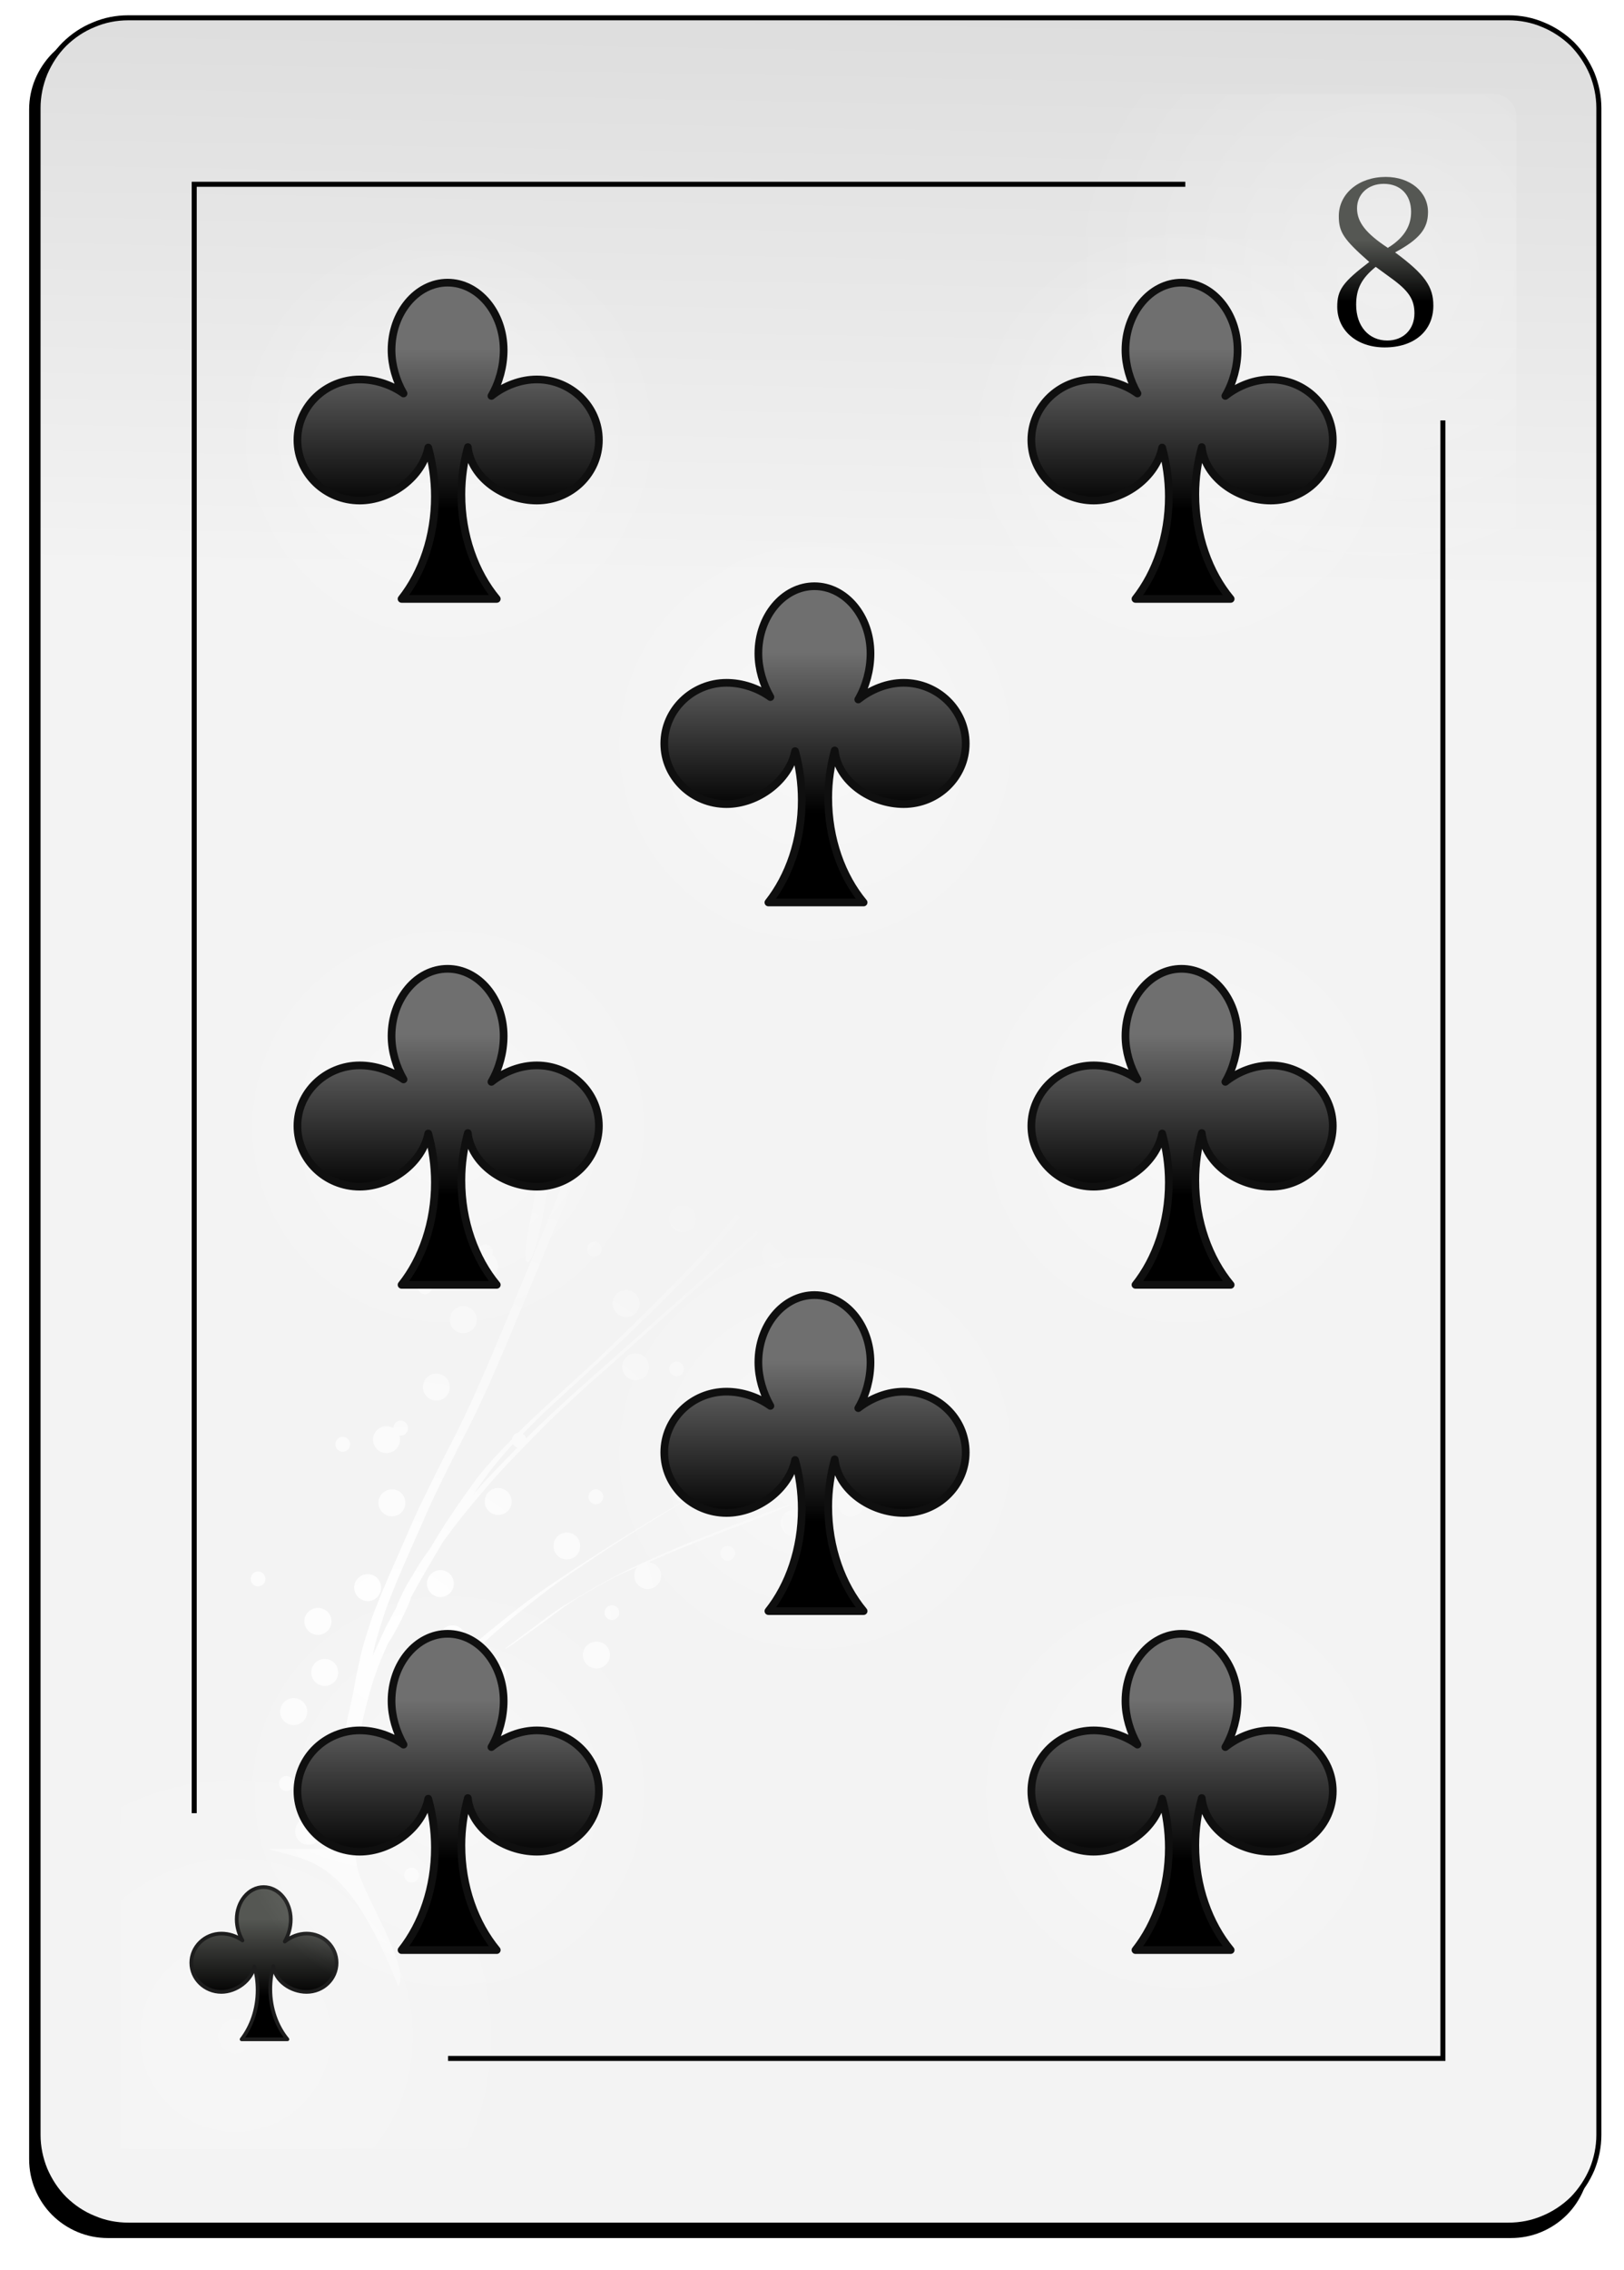 <svg xmlns="http://www.w3.org/2000/svg" viewBox="0 0 73 102" width="73" height="102">
	<defs>
		<filter x="-50%" y="-50%" width="200%" height="200%" id="flt1"> <feGaussianBlur stdDeviation="0.85" /> </filter>
		<linearGradient id="grd1" gradientUnits="userSpaceOnUse"  x1="41.281" y1="26.195" x2="43.426" y2="-90.187">
			<stop offset="0" stop-color="#f3f3f3"  />
			<stop offset="1" stop-color="#8f8f8f"  />
		</linearGradient>
		<radialGradient id="grd2" gradientUnits="userSpaceOnUse"  cx="10.579" cy="91.497" r="13.273">
			<stop offset="0" stop-color="#ffffff"  />
			<stop offset="1" stop-color="#ffffff" stop-opacity="0" />
		</radialGradient>
		<radialGradient id="grd3" gradientUnits="userSpaceOnUse"  cx="62.157" cy="12.355" r="14.287">
			<stop offset="0" stop-color="#ffffff"  />
			<stop offset="1" stop-color="#ffffff" stop-opacity="0" />
		</radialGradient>
		<linearGradient id="grd4" gradientUnits="userSpaceOnUse"  x1="-59.592" y1="89.693" x2="-59.592" y2="86.217">
			<stop offset="0" stop-color="#000000"  />
			<stop offset="1" stop-color="#555753"  />
		</linearGradient>
		<radialGradient id="grd5" gradientUnits="userSpaceOnUse"  cx="18.013" cy="73.646" r="25.374">
			<stop offset="0" stop-color="#ffffff"  />
			<stop offset="1" stop-color="#ffffff" stop-opacity="0" />
		</radialGradient>
		<radialGradient id="grd6" gradientUnits="userSpaceOnUse"  cx="36.637" cy="65.29" r="9.813">
			<stop offset="0" stop-color="#ffffff"  />
			<stop offset="1" stop-color="#ffffff" stop-opacity="0" />
		</radialGradient>
		<linearGradient id="grd7" gradientUnits="userSpaceOnUse"  x1="-111.722" y1="68.371" x2="-111.722" y2="61.154">
			<stop offset="0" stop-color="#000000"  />
			<stop offset="1" stop-color="#6f6f6f"  />
		</linearGradient>
		<radialGradient id="grd8" gradientUnits="userSpaceOnUse"  cx="53.137" cy="19.807" r="9.813">
			<stop offset="0" stop-color="#ffffff"  />
			<stop offset="1" stop-color="#ffffff" stop-opacity="0" />
		</radialGradient>
		<linearGradient id="grd9" gradientUnits="userSpaceOnUse"  x1="-95.222" y1="22.885" x2="-95.222" y2="15.668">
			<stop offset="0" stop-color="#000000"  />
			<stop offset="1" stop-color="#6f6f6f"  />
		</linearGradient>
		<radialGradient id="grd10" gradientUnits="userSpaceOnUse"  cx="20.147" cy="19.807" r="9.813">
			<stop offset="0" stop-color="#ffffff"  />
			<stop offset="1" stop-color="#ffffff" stop-opacity="0" />
		</radialGradient>
		<linearGradient id="grd11" gradientUnits="userSpaceOnUse"  x1="-128.212" y1="22.885" x2="-128.212" y2="15.668">
			<stop offset="0" stop-color="#000000"  />
			<stop offset="1" stop-color="#6f6f6f"  />
		</linearGradient>
		<radialGradient id="grd12" gradientUnits="userSpaceOnUse"  cx="20.147" cy="50.626" r="9.813">
			<stop offset="0" stop-color="#ffffff"  />
			<stop offset="1" stop-color="#ffffff" stop-opacity="0" />
		</radialGradient>
		<linearGradient id="grd13" gradientUnits="userSpaceOnUse"  x1="-128.212" y1="53.707" x2="-128.212" y2="46.49">
			<stop offset="0" stop-color="#000000"  />
			<stop offset="1" stop-color="#6f6f6f"  />
		</linearGradient>
		<radialGradient id="grd14" gradientUnits="userSpaceOnUse"  cx="20.147" cy="80.512" r="9.813">
			<stop offset="0" stop-color="#ffffff"  />
			<stop offset="1" stop-color="#ffffff" stop-opacity="0" />
		</radialGradient>
		<linearGradient id="grd15" gradientUnits="userSpaceOnUse"  x1="-128.212" y1="83.592" x2="-128.212" y2="76.375">
			<stop offset="0" stop-color="#000000"  />
			<stop offset="1" stop-color="#6f6f6f"  />
		</linearGradient>
		<radialGradient id="grd16" gradientUnits="userSpaceOnUse"  cx="53.137" cy="50.626" r="9.813">
			<stop offset="0" stop-color="#ffffff"  />
			<stop offset="1" stop-color="#ffffff" stop-opacity="0" />
		</radialGradient>
		<linearGradient id="grd17" gradientUnits="userSpaceOnUse"  x1="-95.222" y1="53.707" x2="-95.222" y2="46.49">
			<stop offset="0" stop-color="#000000"  />
			<stop offset="1" stop-color="#6f6f6f"  />
		</linearGradient>
		<radialGradient id="grd18" gradientUnits="userSpaceOnUse"  cx="53.137" cy="80.512" r="9.813">
			<stop offset="0" stop-color="#ffffff"  />
			<stop offset="1" stop-color="#ffffff" stop-opacity="0" />
		</radialGradient>
		<linearGradient id="grd19" gradientUnits="userSpaceOnUse"  x1="-95.222" y1="83.592" x2="-95.222" y2="76.375">
			<stop offset="0" stop-color="#000000"  />
			<stop offset="1" stop-color="#6f6f6f"  />
		</linearGradient>
		<linearGradient id="grd20" gradientUnits="userSpaceOnUse"  x1="-552.973" y1="13.547" x2="-552.973" y2="10.787">
			<stop offset="0" stop-color="#000000"  />
			<stop offset="1" stop-color="#555753"  />
		</linearGradient>
		<radialGradient id="grd21" gradientUnits="userSpaceOnUse"  cx="36.637" cy="33.443" r="9.813">
			<stop offset="0" stop-color="#ffffff"  />
			<stop offset="1" stop-color="#ffffff" stop-opacity="0" />
		</radialGradient>
		<linearGradient id="grd22" gradientUnits="userSpaceOnUse"  x1="-111.722" y1="36.523" x2="-111.722" y2="29.306">
			<stop offset="0" stop-color="#000000"  />
			<stop offset="1" stop-color="#6f6f6f"  />
		</linearGradient>
	</defs>
	<style>
		tspan { white-space:pre }
		.shp0 { filter: url(#flt1);fill: #000000 } 
		.shp1 { fill: url(#grd1);stroke: #000000;stroke-width: 0.226 } 
		.shp2 { opacity: 0.31;fill: url(#grd2) } 
		.shp3 { opacity: 0.318;fill: url(#grd3) } 
		.shp4 { fill: none;stroke: #000000;stroke-width: 0.226 } 
		.shp5 { fill: url(#grd4);stroke: #1d1d1d;stroke-linejoin:round;stroke-width: 0.166 } 
		.shp6 { fill: url(#grd5) } 
		.shp7 { opacity: 0.4;fill: url(#grd6) } 
		.shp8 { fill: url(#grd7);stroke: #0f0f0f;stroke-linejoin:round;stroke-width: 0.346 } 
		.shp9 { opacity: 0.4;fill: url(#grd8) } 
		.shp10 { fill: url(#grd9);stroke: #0f0f0f;stroke-linejoin:round;stroke-width: 0.346 } 
		.shp11 { opacity: 0.4;fill: url(#grd10) } 
		.shp12 { fill: url(#grd11);stroke: #0f0f0f;stroke-linejoin:round;stroke-width: 0.346 } 
		.shp13 { opacity: 0.4;fill: url(#grd12) } 
		.shp14 { fill: url(#grd13);stroke: #0f0f0f;stroke-linejoin:round;stroke-width: 0.346 } 
		.shp15 { opacity: 0.4;fill: url(#grd14) } 
		.shp16 { fill: url(#grd15);stroke: #0f0f0f;stroke-linejoin:round;stroke-width: 0.346 } 
		.shp17 { opacity: 0.4;fill: url(#grd16) } 
		.shp18 { fill: url(#grd17);stroke: #0f0f0f;stroke-linejoin:round;stroke-width: 0.346 } 
		.shp19 { opacity: 0.4;fill: url(#grd18) } 
		.shp20 { fill: url(#grd19);stroke: #0f0f0f;stroke-linejoin:round;stroke-width: 0.346 } 
		.shp21 { fill: url(#grd20) } 
		.shp22 { opacity: 0.4;fill: url(#grd21) } 
		.shp23 { fill: url(#grd22);stroke: #0f0f0f;stroke-linejoin:round;stroke-width: 0.346 } 
	</style>
	<g id="-e-Club8">
		<g id="Layer">
			<path id="Layer" fill-rule="evenodd" class="shp0" d="M4.84 1.37L67.92 1.37C68.39 1.37 68.85 1.47 69.28 1.64C69.71 1.82 70.1 2.08 70.43 2.41C70.75 2.74 71.01 3.13 71.19 3.56C71.37 3.99 71.46 4.45 71.46 4.91L71.46 97.02C71.46 97.49 71.37 97.95 71.19 98.38C71.01 98.81 70.75 99.2 70.43 99.52C70.1 99.85 69.71 100.11 69.28 100.29C68.85 100.47 68.39 100.56 67.92 100.56L4.84 100.56C4.38 100.56 3.92 100.47 3.49 100.29C3.06 100.11 2.67 99.85 2.34 99.52C2.02 99.2 1.76 98.81 1.58 98.38C1.4 97.95 1.31 97.49 1.31 97.02L1.31 4.91C1.31 4.45 1.4 3.99 1.58 3.56C1.76 3.13 2.02 2.74 2.34 2.41C2.67 2.08 3.06 1.82 3.49 1.64C3.92 1.47 4.38 1.37 4.84 1.37" />
			<path id="Layer" fill-rule="evenodd" class="shp1" d="M5.77 0.8L67.81 0.8C68.34 0.8 68.87 0.9 69.36 1.11C69.85 1.31 70.3 1.61 70.68 1.98C71.05 2.36 71.35 2.81 71.56 3.3C71.76 3.79 71.87 4.32 71.87 4.85L71.87 95.93C71.87 96.46 71.76 96.99 71.56 97.48C71.35 97.97 71.05 98.42 70.68 98.8C70.3 99.17 69.85 99.47 69.36 99.67C68.87 99.88 68.34 99.98 67.81 99.98L5.77 99.98C5.23 99.98 4.71 99.88 4.22 99.67C3.72 99.47 3.28 99.17 2.9 98.8C2.52 98.42 2.23 97.97 2.02 97.48C1.82 96.99 1.71 96.46 1.71 95.93L1.71 4.85C1.71 4.32 1.82 3.79 2.02 3.3C2.23 2.81 2.52 2.36 2.9 1.98C3.28 1.61 3.72 1.31 4.22 1.11C4.71 0.9 5.23 0.8 5.77 0.8" />
			<path id="Layer" class="shp2" d="M31.96 96.56L5.41 96.56L5.41 72.28L31.96 72.28L31.96 96.56Z" />
			<path id="Layer" class="shp3" d="M40.63 4.22L67.13 4.22C67.27 4.22 67.4 4.24 67.53 4.3C67.65 4.35 67.77 4.42 67.86 4.52C67.96 4.62 68.03 4.73 68.09 4.86C68.14 4.98 68.16 5.12 68.16 5.25L68.16 48.46C68.16 48.59 68.14 48.73 68.09 48.85C68.03 48.98 67.96 49.09 67.86 49.19C67.77 49.28 67.65 49.36 67.53 49.41C67.4 49.46 67.27 49.49 67.13 49.49L40.63 49.49C40.49 49.49 40.35 49.46 40.23 49.41C40.1 49.36 39.99 49.28 39.89 49.19C39.8 49.09 39.72 48.98 39.67 48.85C39.62 48.73 39.59 48.59 39.59 48.46L39.59 5.25C39.59 5.12 39.62 4.98 39.67 4.86C39.72 4.73 39.8 4.62 39.89 4.52C39.99 4.42 40.1 4.35 40.23 4.3C40.35 4.24 40.49 4.22 40.63 4.22" />
			<path id="Layer" class="shp4" d="M20.14 92.49L64.86 92.49L64.86 18.89" />
			<path id="Layer" class="shp4" d="M53.28 8.28L8.73 8.28L8.73 81.47" />
		</g>
		<g id="Layer">
			<path id="Layer" class="shp5" d="M11.85 84.79C11.18 84.79 10.64 85.44 10.64 86.24C10.64 86.58 10.74 86.91 10.9 87.19C10.63 86.99 10.29 86.88 9.95 86.88C9.21 86.88 8.6 87.47 8.6 88.19C8.6 88.92 9.21 89.5 9.95 89.5C10.62 89.5 11.31 88.99 11.43 88.36C11.53 88.69 11.58 89.04 11.58 89.42C11.58 90.28 11.3 91.06 10.86 91.63L12.92 91.63C12.45 91.06 12.15 90.26 12.15 89.37C12.15 89.01 12.2 88.66 12.29 88.34C12.36 89.01 13.08 89.5 13.78 89.5C14.53 89.5 15.13 88.92 15.13 88.19C15.13 87.47 14.53 86.88 13.78 86.88C13.43 86.88 13.08 87.02 12.8 87.24C12.97 86.95 13.07 86.6 13.07 86.24C13.07 85.44 12.52 84.79 11.85 84.79L11.85 84.79Z" />
		</g>
		<path id="Layer" fill-rule="evenodd" class="shp6" d="M17.91 89.26C17.91 89.26 17.91 89.26 17.91 89.26C17.91 89.26 17.91 89.26 17.91 89.26L17.91 89.26ZM17.91 89.26C15.61 83.49 14.04 83.65 12.05 83.08L15.02 83.08C15.04 82.98 15.06 82.88 15.08 82.78C15.13 82.53 15.21 82.28 15.28 82.04C15.28 81.71 15.28 81.38 15.28 81.05C15.29 80.33 15.39 79.62 15.49 78.91C15.51 78.73 15.53 78.55 15.56 78.37C15.46 78.29 15.48 77.75 15.74 76.69C15.79 76.47 15.83 76.25 15.88 76.04C15.96 75.54 16.07 75.04 16.18 74.54C16.3 73.95 16.5 73.38 16.68 72.81C16.92 72.12 17.21 71.46 17.49 70.79C17.85 69.98 18.21 69.16 18.56 68.35C19.05 67.26 19.6 66.19 20.14 65.12C20.83 63.81 21.44 62.46 22.02 61.1C22.72 59.45 23.4 57.79 24.09 56.13C24.84 54.37 25.55 52.58 26.23 50.78C26.27 50.67 26.31 50.55 26.35 50.44C26.34 50.4 26.33 50.36 26.33 50.32C26.33 50.19 26.39 50.08 26.49 50.03C27.09 48.35 27.64 46.65 28.16 44.95C28.81 42.8 29.37 40.62 29.8 38.42C30.25 35.87 30.36 33.27 30.33 30.68C30.27 28.57 30.05 26.47 29.8 24.37C29.7 24.46 29.57 24.52 29.41 24.52C29.08 24.52 28.81 24.25 28.81 23.92C28.81 23.58 29.08 23.31 29.41 23.31C29.51 23.31 29.61 23.34 29.69 23.38L29.62 22.81C29.53 22.07 29.42 21.33 29.32 20.59C29.26 20.7 29.15 20.77 29.02 20.77C28.84 20.77 28.69 20.62 28.69 20.44C28.69 20.25 28.84 20.1 29.02 20.1C29.11 20.1 29.19 20.13 29.25 20.19C29.15 19.5 29.04 18.8 28.93 18.1C28.77 17.03 28.79 16.39 28.91 16.22C28.81 16.11 28.75 15.97 28.75 15.81C28.75 15.47 29.02 15.21 29.35 15.21C29.69 15.21 29.96 15.47 29.96 15.81C29.96 16.14 29.69 16.41 29.35 16.41C29.28 16.41 29.22 16.4 29.16 16.38C29.28 16.62 29.4 17.07 29.51 17.77C29.76 19.34 29.99 20.91 30.19 22.48C30.51 25.09 30.82 27.71 30.9 30.35C30.93 32.94 30.83 35.54 30.38 38.09C29.95 40.29 29.39 42.46 28.74 44.61C28.17 46.46 27.59 48.3 26.93 50.12C26.97 50.17 27 50.24 27 50.32C27 50.47 26.89 50.6 26.74 50.64C26.09 52.37 25.4 54.09 24.68 55.79C23.99 57.45 23.31 59.11 22.61 60.76C22.03 62.12 21.43 63.47 20.74 64.77C20.2 65.84 19.66 66.91 19.17 68C18.82 68.82 18.45 69.62 18.1 70.44C17.82 71.1 17.53 71.77 17.3 72.45C17.11 73.03 16.92 73.6 16.79 74.19C16.78 74.26 16.77 74.33 16.75 74.4C16.94 73.98 17.13 73.56 17.33 73.14C17.49 72.83 17.65 72.52 17.82 72.22C17.82 72.21 17.82 72.2 17.83 72.2C17.9 71.95 18.04 71.72 18.14 71.49C18.31 71.14 18.53 70.82 18.72 70.49C18.91 70.17 19.12 69.87 19.34 69.57C19.92 68.57 20.57 67.62 21.25 66.68C21.77 65.96 22.38 65.31 23.01 64.67C23.03 64.52 23.14 64.41 23.28 64.38L23.8 63.87C24.81 62.92 25.84 62.01 26.85 61.07C28.03 59.96 29.18 58.81 30.33 57.65C31.64 56.34 32.83 54.94 33.95 53.46C35.19 51.75 36.24 49.91 37.24 48.05C37.58 47.45 37.89 46.84 38.18 46.22L38.06 46.24C37.73 46.24 37.46 45.96 37.46 45.63C37.46 45.29 37.73 45.03 38.06 45.03C38.29 45.03 38.48 45.15 38.58 45.33C39.07 44.22 39.51 43.09 39.89 41.94L39.96 41.7C39.92 41.43 39.9 41.04 39.92 40.49C39.95 39.55 39.97 38.61 39.94 37.67C39.89 35.99 39.78 34.3 39.55 32.63C39.37 31.49 39.19 30.35 38.86 29.24C38.69 28.68 38.54 28.11 38.29 27.58C38.2 27.43 38.15 27.26 38.02 27.15C36.1 25.46 36.74 25.07 38.64 26.78C38.77 26.9 38.82 27.08 38.91 27.22C39.16 27.76 39.31 28.32 39.48 28.89C39.8 30 39.97 31.14 40.15 32.29C40.37 33.96 40.48 35.64 40.53 37.33C40.55 38.04 40.54 38.75 40.52 39.46C40.84 37.97 41.08 36.46 41.26 34.95C41.32 34.28 41.35 33.61 41.36 32.94C41.3 32.97 41.23 32.99 41.15 32.99C40.82 32.99 40.54 32.71 40.54 32.38C40.54 32.04 40.82 31.78 41.15 31.78C41.23 31.78 41.31 31.8 41.38 31.83C41.39 30.79 41.37 29.75 41.33 28.72C41.09 28.64 40.91 28.42 40.91 28.15C40.91 27.89 41.07 27.67 41.3 27.58C41.3 27.48 41.29 27.37 41.29 27.26C41.27 26.84 41.26 26.43 41.24 26.01C41.16 23.67 41.73 23.33 41.82 25.68C41.83 26.09 41.84 26.51 41.86 26.93C41.87 27.17 41.87 27.42 41.88 27.67C42.02 27.78 42.12 27.95 42.12 28.15C42.12 28.33 42.04 28.49 41.91 28.6C41.97 30.61 41.99 32.62 41.84 34.62C41.55 36.97 41.16 39.33 40.47 41.6C39.77 43.72 38.91 45.77 37.82 47.72C36.82 49.57 35.78 51.42 34.53 53.12C33.42 54.6 32.23 56.01 30.92 57.31C29.78 58.47 28.63 59.61 27.44 60.72C26.44 61.66 25.41 62.58 24.4 63.52C24.1 63.82 23.79 64.12 23.5 64.43C23.57 64.47 23.63 64.54 23.65 64.63C24.41 63.86 25.22 63.13 26.02 62.4L28.83 59.91C29.81 59.02 30.82 58.15 31.81 57.27C32.94 56.3 34.03 55.29 35.11 54.26C36.32 53.1 37.51 51.92 38.69 50.72C39.94 49.46 41.12 48.14 42.27 46.79C43.14 45.74 43.98 44.66 44.79 43.57C44.78 43.53 44.78 43.49 44.78 43.45C44.78 43.14 45.02 42.89 45.32 42.86L45.93 42.02C47.01 40.53 47.99 38.97 48.91 37.38C48.88 37.4 48.84 37.41 48.8 37.41C48.62 37.41 48.47 37.26 48.47 37.07C48.47 36.89 48.62 36.73 48.8 36.73C48.96 36.73 49.09 36.85 49.13 37C49.21 36.85 49.3 36.71 49.39 36.56C50.47 34.55 51.5 32.5 52.18 30.32C52.7 28.42 53 26.47 53.3 24.53C53.67 22.2 54.26 21.86 53.88 24.19C53.57 26.13 53.28 28.09 52.76 29.99C52.08 32.17 51.05 34.22 49.97 36.22C48.92 38.1 47.79 39.93 46.52 41.68C46.22 42.09 45.93 42.49 45.63 42.9C45.84 42.99 45.99 43.2 45.99 43.45C45.99 43.78 45.72 44.06 45.39 44.06C45.2 44.06 45.03 43.97 44.92 43.84C44.25 44.72 43.57 45.6 42.85 46.45C41.71 47.8 40.53 49.12 39.28 50.38C38.71 50.96 38.14 51.53 37.56 52.1C37.73 51.94 38.04 51.67 38.49 51.28C39.6 50.34 40.71 49.41 41.86 48.53C42.95 47.72 44.05 46.93 45.27 46.33C45.37 46.13 45.57 46 45.81 46C45.86 46 45.92 46 45.97 46.01C46.15 45.94 46.34 45.89 46.54 45.88C48.96 45.72 48.5 46.04 46.26 46.21C46.35 46.31 46.41 46.45 46.41 46.6C46.41 46.93 46.14 47.2 45.81 47.2C45.48 47.2 45.2 46.93 45.2 46.6C45.2 46.53 45.22 46.48 45.24 46.42L44.74 46.64C44.33 46.8 43.29 47.57 42.47 48.19C41.31 49.07 40.19 50 39.08 50.94C37.94 51.91 37.28 52.41 37.4 52.27C36.84 52.82 36.27 53.37 35.7 53.91C34.62 54.94 33.54 55.95 32.41 56.93C31.42 57.8 30.41 58.67 29.43 59.56C28.5 60.4 27.57 61.23 26.63 62.05C25.77 62.83 24.9 63.62 24.09 64.46C23.37 65.19 22.64 65.93 21.97 66.71C21.45 67.32 20.92 67.94 20.43 68.58L19.91 69.28C19.88 69.33 19.85 69.37 19.83 69.42C19.37 70.19 18.92 70.96 18.49 71.74L18.46 71.84C18.41 71.96 18.37 72.09 18.31 72.21C17.96 72.98 17.66 73.52 17.44 73.84C17.12 74.55 16.83 75.28 16.62 76.04C16.39 76.87 16.18 77.7 16.09 78.56C16.02 79.17 15.94 79.77 15.91 80.38L16.05 80.08C16.37 79.47 16.76 78.89 17.14 78.32C17.45 77.84 17.8 77.4 18.16 76.96C18.08 76.86 18.04 76.74 18.04 76.6C18.04 76.27 18.31 75.99 18.65 75.99C18.76 75.99 18.86 76.03 18.95 76.08C19.53 75.48 20.15 74.92 20.77 74.36C21.58 73.62 22.44 72.93 23.31 72.25C24.34 71.45 25.44 70.74 26.53 70.03C27.78 69.21 29.06 68.44 30.34 67.67L30.64 67.5C30.38 67.43 30.2 67.2 30.2 66.92C30.2 66.59 30.47 66.31 30.81 66.31C31.14 66.31 31.41 66.59 31.41 66.92C31.41 67.26 31.14 67.52 30.81 67.52C30.76 67.52 30.7 67.52 30.66 67.51C29.61 68.14 28.56 68.79 27.53 69.45C26.44 70.17 25.35 70.87 24.32 71.67C23.45 72.35 22.59 73.03 21.79 73.77C21.05 74.43 20.31 75.09 19.65 75.82L19.2 76.35C19.23 76.43 19.25 76.51 19.25 76.6C19.25 76.94 18.98 77.2 18.65 77.2C18.61 77.2 18.58 77.2 18.54 77.2C18.41 77.37 18.29 77.55 18.17 77.73C17.78 78.31 17.4 78.88 17.08 79.49C16.85 79.96 16.62 80.42 16.48 80.93C16.41 81.16 16.33 81.39 16.26 81.61C16.35 81.67 16.41 81.78 16.41 81.89C16.41 82.06 16.27 82.21 16.1 82.22C16.05 82.52 15.97 82.82 15.97 83.13C15.99 83.3 15.98 83.48 16.02 83.65C16.04 83.75 16.04 83.86 16.07 83.95C16.34 85.16 18.44 88.35 17.91 89.26ZM18.17 84.25C18.17 84.07 18.31 83.92 18.5 83.92C18.68 83.92 18.83 84.07 18.83 84.25C18.83 84.44 18.68 84.58 18.5 84.58C18.31 84.58 18.17 84.44 18.17 84.25ZM13.27 82.29C13.27 81.95 13.53 81.68 13.87 81.68C14.2 81.68 14.48 81.95 14.48 82.29C14.48 82.62 14.2 82.89 13.87 82.89C13.53 82.89 13.27 82.62 13.27 82.29ZM16.53 81.56C16.53 81.22 16.8 80.96 17.13 80.96C17.47 80.96 17.74 81.22 17.74 81.56C17.74 81.89 17.47 82.17 17.13 82.17C16.8 82.17 16.53 81.89 16.53 81.56ZM12.54 80.14C12.54 79.95 12.69 79.8 12.87 79.8C13.05 79.8 13.2 79.95 13.2 80.14C13.2 80.32 13.05 80.47 12.87 80.47C12.69 80.47 12.54 80.32 12.54 80.14ZM14.05 79.59C14.05 79.41 14.2 79.26 14.38 79.26C14.57 79.26 14.72 79.41 14.72 79.59C14.72 79.78 14.57 79.92 14.38 79.92C14.2 79.92 14.05 79.78 14.05 79.59ZM19.49 78.6C19.49 78.26 19.76 77.99 20.1 77.99C20.43 77.99 20.7 78.26 20.7 78.6C20.7 78.93 20.43 79.2 20.1 79.2C19.76 79.2 19.49 78.93 19.49 78.6ZM21.18 77.84C21.18 77.66 21.33 77.51 21.52 77.51C21.7 77.51 21.85 77.66 21.85 77.84C21.85 78.02 21.7 78.17 21.52 78.17C21.33 78.17 21.18 78.02 21.18 77.84ZM12.59 76.91C12.59 76.57 12.87 76.3 13.2 76.3C13.54 76.3 13.81 76.57 13.81 76.91C13.81 77.24 13.54 77.51 13.2 77.51C12.87 77.51 12.59 77.24 12.59 76.91ZM13.99 75.15C13.99 74.81 14.26 74.54 14.6 74.54C14.93 74.54 15.2 74.81 15.2 75.15C15.2 75.48 14.93 75.75 14.6 75.75C14.26 75.75 13.99 75.48 13.99 75.15ZM22.1 75.18C22.1 75 22.25 74.85 22.43 74.85C22.61 74.85 22.76 75 22.76 75.18C22.76 75.36 22.61 75.51 22.43 75.51C22.25 75.51 22.1 75.36 22.1 75.18ZM26.2 74.36C26.2 74.03 26.48 73.76 26.81 73.76C27.15 73.76 27.42 74.03 27.42 74.36C27.42 74.69 27.15 74.97 26.81 74.97C26.48 74.97 26.2 74.69 26.2 74.36ZM19.74 73.64C19.74 73.31 20.01 73.03 20.34 73.03C20.68 73.03 20.94 73.31 20.94 73.64C20.94 73.97 20.68 74.24 20.34 74.24C20.01 74.24 19.74 73.97 19.74 73.64ZM22.71 74.09C22.69 74.09 23.06 73.8 23.93 73.16C24.4 72.81 24.87 72.44 25.37 72.13C26.49 71.47 27.6 70.8 28.79 70.27C29.64 69.89 30.49 69.5 31.36 69.17C31.97 68.93 32.56 68.68 33.18 68.45L33.96 68.15C36.35 67.24 35.73 67.6 33.34 68.51L32.56 68.8C31.95 69.04 31.35 69.28 30.74 69.52C30.2 69.73 29.67 69.96 29.15 70.2C29.46 70.22 29.72 70.47 29.72 70.79C29.72 71.12 29.44 71.4 29.11 71.4C28.78 71.4 28.51 71.12 28.51 70.79C28.51 70.64 28.56 70.51 28.65 70.41L28.18 70.61C27.51 70.88 26.19 71.67 25.98 71.79C25.47 72.1 25.01 72.46 24.54 72.81C23.42 73.63 22.74 74.1 22.71 74.09L22.71 74.09ZM13.68 72.85C13.68 72.51 13.96 72.25 14.29 72.25C14.63 72.25 14.9 72.51 14.9 72.85C14.9 73.18 14.63 73.46 14.29 73.46C13.96 73.46 13.68 73.18 13.68 72.85ZM27.17 72.46C27.17 72.28 27.32 72.13 27.51 72.13C27.69 72.13 27.84 72.28 27.84 72.46C27.84 72.64 27.69 72.79 27.51 72.79C27.32 72.79 27.17 72.64 27.17 72.46ZM15.92 71.33C15.92 71 16.2 70.73 16.53 70.73C16.87 70.73 17.13 71 17.13 71.33C17.13 71.67 16.87 71.94 16.53 71.94C16.2 71.94 15.92 71.67 15.92 71.33ZM19.19 71.16C19.19 70.82 19.47 70.55 19.8 70.55C20.13 70.55 20.4 70.82 20.4 71.16C20.4 71.49 20.13 71.76 19.8 71.76C19.47 71.76 19.19 71.49 19.19 71.16ZM11.27 70.95C11.27 70.76 11.41 70.61 11.6 70.61C11.78 70.61 11.93 70.76 11.93 70.95C11.93 71.13 11.78 71.28 11.6 71.28C11.41 71.28 11.27 71.13 11.27 70.95ZM32.38 69.79C32.38 69.61 32.53 69.46 32.71 69.46C32.89 69.46 33.04 69.61 33.04 69.79C33.04 69.98 32.89 70.13 32.71 70.13C32.53 70.13 32.38 69.98 32.38 69.79ZM24.88 69.46C24.88 69.13 25.15 68.86 25.48 68.86C25.82 68.86 26.08 69.13 26.08 69.46C26.08 69.8 25.82 70.07 25.48 70.07C25.15 70.07 24.88 69.8 24.88 69.46ZM36.16 69.52C35.98 69.52 35.83 69.38 35.83 69.19C35.83 69.13 35.85 69.07 35.88 69.02C35.82 69.03 35.77 69.04 35.71 69.04C35.37 69.04 35.1 68.77 35.1 68.44C35.1 68.1 35.37 67.83 35.71 67.83C36.04 67.83 36.31 68.1 36.31 68.44C36.31 68.6 36.24 68.75 36.13 68.86L36.16 68.86C36.34 68.86 36.49 69.01 36.49 69.19C36.49 69.38 36.34 69.52 36.16 69.52L36.16 69.52ZM37.64 67.52C37.64 67.19 37.91 66.92 38.24 66.92C38.58 66.92 38.85 67.19 38.85 67.52C38.85 67.86 38.58 68.13 38.24 68.13C37.91 68.13 37.64 67.86 37.64 67.52ZM17.01 67.52C17.01 67.19 17.29 66.92 17.62 66.92C17.96 66.92 18.22 67.19 18.22 67.52C18.22 67.86 17.96 68.13 17.62 68.13C17.29 68.13 17.01 67.86 17.01 67.52ZM21.79 67.47C21.79 67.13 22.06 66.86 22.39 66.86C22.73 66.86 23 67.13 23 67.47C23 67.8 22.73 68.07 22.39 68.07C22.06 68.07 21.79 67.8 21.79 67.47ZM39.45 67.68C39.45 67.5 39.6 67.35 39.79 67.35C39.97 67.35 40.12 67.5 40.12 67.68C40.12 67.86 39.97 68.01 39.79 68.01C39.6 68.01 39.45 67.86 39.45 67.68ZM26.45 67.26C26.45 67.07 26.6 66.92 26.78 66.92C26.97 66.92 27.12 67.07 27.12 67.26C27.12 67.44 26.97 67.59 26.78 67.59C26.6 67.59 26.45 67.44 26.45 67.26ZM21.25 67.19C21.25 67.19 21.25 67.19 21.25 67.19C21.25 67.19 21.25 67.19 21.25 67.19L21.25 67.19ZM21.25 67.19C21.28 67.15 21.32 67.11 21.35 67.06C21.96 66.36 22.61 65.7 23.26 65.04C23.17 65.01 23.1 64.96 23.05 64.89C22.63 65.35 22.22 65.83 21.85 66.34C21.64 66.62 21.45 66.9 21.25 67.19ZM32.75 66.28C32.76 66.28 32.77 66.27 32.78 66.27C32.77 66.27 32.76 66.28 32.75 66.28L32.75 66.28ZM32.78 66.27C33.75 65.71 34.72 65.16 35.7 64.61C35.82 64.55 36.01 64.44 36.17 64.35C35.94 64.27 35.76 64.04 35.76 63.78C35.76 63.44 36.04 63.17 36.37 63.17C36.71 63.17 36.97 63.44 36.97 63.78C36.97 63.82 36.97 63.87 36.96 63.91L39.03 62.74C38.34 63.14 37.65 63.54 36.95 63.93C36.88 64.19 36.65 64.38 36.37 64.38C36.31 64.38 36.26 64.37 36.2 64.36C35.71 64.63 35.21 64.91 34.71 65.18C34.01 65.57 33.35 65.94 32.78 66.27ZM40.18 65.86C40.18 65.68 40.33 65.53 40.51 65.53C40.7 65.53 40.85 65.68 40.85 65.86C40.85 66.05 40.7 66.19 40.51 66.19C40.33 66.19 40.18 66.05 40.18 65.86ZM17.37 65.29C17.04 65.29 16.77 65.02 16.77 64.68C16.77 64.35 17.04 64.08 17.37 64.08C17.48 64.08 17.59 64.11 17.68 64.16C17.69 63.98 17.83 63.83 18.01 63.83C18.19 63.83 18.34 63.99 18.34 64.17C18.34 64.36 18.19 64.51 18.01 64.51C17.99 64.51 17.97 64.5 17.95 64.5C17.97 64.56 17.98 64.62 17.98 64.68C17.98 65.02 17.71 65.29 17.37 65.29ZM15.08 64.89C15.08 64.71 15.22 64.56 15.41 64.56C15.59 64.56 15.74 64.71 15.74 64.89C15.74 65.08 15.59 65.23 15.41 65.23C15.22 65.23 15.08 65.08 15.08 64.89ZM19.01 62.33C19.01 61.99 19.28 61.72 19.62 61.72C19.95 61.72 20.22 61.99 20.22 62.33C20.22 62.66 19.95 62.93 19.62 62.93C19.28 62.93 19.01 62.66 19.01 62.33ZM44.84 62.48C44.84 62.29 44.99 62.14 45.17 62.14C45.36 62.14 45.51 62.29 45.51 62.48C45.51 62.66 45.36 62.81 45.17 62.81C44.99 62.81 44.84 62.66 44.84 62.48ZM39.27 62.6L39.29 62.59C39.28 62.6 39.28 62.6 39.27 62.6L39.27 62.6ZM39.29 62.59C40.77 61.73 42.18 60.75 43.54 59.72C44.59 58.91 45.59 58.04 46.55 57.14C46.55 57.13 46.55 57.11 46.55 57.1C46.07 57.52 45.57 57.9 45.07 58.3C43.17 59.82 42.57 60.17 44.47 58.64C45.02 58.21 45.58 57.78 46.1 57.32C46.82 56.7 47.55 56.06 48.26 55.43C49.53 54.07 50.64 52.58 51.69 51.05C52.94 49.28 53.86 47.32 54.61 45.29C55.4 43.08 55.72 40.76 55.89 38.44C56.1 36.36 55.92 34.29 55.66 32.22C55.17 28.37 56.12 27.82 56.61 31.68C56.88 33.74 57.06 35.81 56.85 37.89C56.7 39.91 56.45 41.91 55.86 43.85C55.97 43.75 56.12 43.69 56.27 43.69C56.61 43.69 56.87 43.96 56.87 44.3C56.87 44.63 56.61 44.91 56.27 44.91C55.98 44.91 55.74 44.69 55.68 44.42C55.65 44.52 55.62 44.63 55.58 44.73C54.83 46.76 53.91 48.71 52.66 50.49C51.97 51.5 51.25 52.5 50.47 53.45C51.03 52.94 51.58 52.44 52.12 51.92L52.8 51.23C52.86 51.08 52.96 50.97 53.1 50.9C53.55 50.41 53.97 49.9 54.34 49.34C54.91 48.5 55.47 47.66 56.02 46.8C56.56 45.95 57.1 45.09 57.62 44.23C58.07 43.48 58.53 42.73 58.93 41.96C59.14 41.49 59.38 41.03 59.54 40.53C59.61 40.34 59.66 40.15 59.75 39.97C59.98 39.51 60.18 39.15 60.36 38.85C60.16 38.76 60.02 38.55 60.02 38.31C60.02 37.99 60.28 37.73 60.59 37.71C60.51 37.65 60.45 37.55 60.45 37.43C60.45 37.25 60.59 37.1 60.78 37.1C60.96 37.1 61.11 37.25 61.11 37.43C61.11 37.59 61.01 37.71 60.86 37.75C61.08 37.84 61.23 38.06 61.23 38.31C61.23 38.61 61.01 38.86 60.72 38.9C60.63 39.1 60.51 39.34 60.37 39.61C60.28 39.79 60.23 39.98 60.16 40.17C60 40.67 59.76 41.13 59.54 41.6L59.3 42.05C59.41 41.94 59.55 41.88 59.72 41.88C60.05 41.88 60.32 42.15 60.32 42.48C60.32 42.82 60.05 43.09 59.72 43.09C59.38 43.09 59.12 42.82 59.12 42.48C59.12 42.44 59.12 42.4 59.13 42.36C58.84 42.87 58.53 43.37 58.23 43.87C57.71 44.74 57.17 45.59 56.63 46.45C56.08 47.3 55.52 48.15 54.94 48.99C54.51 49.66 53.99 50.26 53.44 50.84C53.74 50.87 53.98 51.13 53.98 51.44C53.98 51.77 53.7 52.04 53.37 52.04C53.06 52.04 52.81 51.82 52.77 51.52L52.72 51.57C51.77 52.48 50.8 53.35 49.83 54.23L49.78 54.27C49.46 54.63 49.14 54.98 48.8 55.32C48.34 55.79 47.87 56.24 47.39 56.69C47.6 56.79 47.74 57 47.74 57.24C47.74 57.58 47.47 57.85 47.14 57.85C46.88 57.85 46.66 57.68 46.57 57.45C45.91 58.04 45.23 58.6 44.52 59.15C43.13 60.2 41.69 61.2 40.18 62.08L39.29 62.59ZM35.59 62.12C35.59 61.93 35.74 61.78 35.92 61.78C36.1 61.78 36.25 61.93 36.25 62.12C36.25 62.3 36.1 62.45 35.92 62.45C35.74 62.45 35.59 62.3 35.59 62.12ZM41.97 62.2L41.91 62.2C41.72 62.2 41.58 62.05 41.58 61.87C41.58 61.68 41.72 61.54 41.91 61.54C42.09 61.54 42.24 61.68 42.24 61.87C42.24 62.03 42.12 62.17 41.97 62.2ZM27.97 61.42C27.97 61.08 28.23 60.81 28.57 60.81C28.9 60.81 29.17 61.08 29.17 61.42C29.17 61.75 28.9 62.02 28.57 62.02C28.23 62.02 27.97 61.75 27.97 61.42ZM30.08 61.51C30.08 61.32 30.23 61.18 30.41 61.18C30.6 61.18 30.74 61.32 30.74 61.51C30.74 61.69 30.6 61.84 30.41 61.84C30.23 61.84 30.08 61.69 30.08 61.51ZM38.85 59.99C38.85 59.81 39 59.66 39.19 59.66C39.37 59.66 39.52 59.81 39.52 59.99C39.52 60.18 39.37 60.33 39.19 60.33C39 60.33 38.85 60.18 38.85 59.99ZM41.58 59.54C41.58 59.21 41.84 58.93 42.18 58.93C42.51 58.93 42.78 59.21 42.78 59.54C42.78 59.88 42.51 60.15 42.18 60.15C41.84 60.15 41.58 59.88 41.58 59.54ZM20.22 59.3C20.22 58.97 20.49 58.69 20.82 58.69C21.16 58.69 21.43 58.97 21.43 59.3C21.43 59.64 21.16 59.9 20.82 59.9C20.49 59.9 20.22 59.64 20.22 59.3ZM49.13 58.97C49.13 58.79 49.28 58.64 49.47 58.64C49.65 58.64 49.8 58.79 49.8 58.97C49.8 59.15 49.65 59.3 49.47 59.3C49.28 59.3 49.13 59.15 49.13 58.97ZM27.54 58.57C27.54 58.24 27.81 57.97 28.14 57.97C28.48 57.97 28.75 58.24 28.75 58.57C28.75 58.91 28.48 59.18 28.14 59.18C27.81 59.18 27.54 58.91 27.54 58.57ZM18.77 57.82C18.77 57.63 18.92 57.48 19.1 57.48C19.28 57.48 19.43 57.63 19.43 57.82C19.43 58 19.28 58.15 19.1 58.15C18.92 58.15 18.77 58 18.77 57.82ZM42.9 57.48C42.9 57.15 43.17 56.88 43.51 56.88C43.84 56.88 44.11 57.15 44.11 57.48C44.11 57.82 43.84 58.09 43.51 58.09C43.17 58.09 42.9 57.82 42.9 57.48ZM21.79 57.48C21.46 57.48 21.18 57.22 21.18 56.88C21.18 56.65 21.32 56.46 21.51 56.35C21.5 56.32 21.49 56.29 21.49 56.25C21.49 56.06 21.64 55.91 21.82 55.91C22 55.91 22.15 56.06 22.15 56.25C22.15 56.3 22.15 56.34 22.13 56.38C22.29 56.49 22.39 56.67 22.39 56.88C22.39 57.22 22.13 57.48 21.79 57.48L21.79 57.48ZM34.25 56.34C34.25 56.01 34.52 55.73 34.86 55.73C35.19 55.73 35.46 56.01 35.46 56.34C35.46 56.67 35.19 56.94 34.86 56.94C34.52 56.94 34.25 56.67 34.25 56.34ZM23.72 56.72C23.59 56.73 23.57 56.22 23.78 55.12C24.02 53.85 24.25 52.58 24.39 51.3C24.55 49.72 24.64 48.13 24.59 46.55C24.52 45.36 24.44 44.18 24.24 43C24.11 42.21 23.99 41.42 23.78 40.64C23.69 40.34 23.63 40.04 23.5 39.75C22.41 37.44 23.07 37.06 24.12 39.39C24.25 39.68 24.31 39.99 24.4 40.29C24.6 41.07 24.72 41.86 24.85 42.65C25.05 43.83 25.12 45.01 25.19 46.2C25.24 47.79 25.14 49.38 24.97 50.96C24.83 52.24 24.6 53.51 24.37 54.78C24.13 56.03 23.86 56.71 23.72 56.72L23.72 56.72ZM36.31 56.37C36.31 56.18 36.46 56.04 36.64 56.04C36.82 56.04 36.97 56.18 36.97 56.37C36.97 56.55 36.82 56.7 36.64 56.7C36.46 56.7 36.31 56.55 36.31 56.37ZM26.39 56.13C26.39 55.94 26.54 55.79 26.72 55.79C26.9 55.79 27.05 55.94 27.05 56.13C27.05 56.31 26.9 56.46 26.72 56.46C26.54 56.46 26.39 56.31 26.39 56.13ZM30.08 54.76C30.08 54.43 30.35 54.16 30.69 54.16C31.02 54.16 31.29 54.43 31.29 54.76C31.29 55.1 31.02 55.37 30.69 55.37C30.35 55.37 30.08 55.1 30.08 54.76ZM46.96 54.28C46.96 53.95 47.23 53.67 47.56 53.67C47.9 53.67 48.16 53.95 48.16 54.28C48.16 54.62 47.9 54.88 47.56 54.88C47.23 54.88 46.96 54.62 46.96 54.28ZM54.03 53.16C54.03 52.97 54.18 52.83 54.36 52.83C54.55 52.83 54.7 52.97 54.7 53.16C54.7 53.34 54.55 53.49 54.36 53.49C54.18 53.49 54.03 53.34 54.03 53.16ZM42.24 50.05C42.24 49.71 42.51 49.44 42.84 49.44C43.17 49.44 43.45 49.71 43.45 50.05C43.45 50.38 43.17 50.65 42.84 50.65C42.51 50.65 42.24 50.38 42.24 50.05ZM48.95 49.35C48.95 49.16 49.1 49.01 49.28 49.01C49.47 49.01 49.62 49.16 49.62 49.35C49.62 49.53 49.47 49.68 49.28 49.68C49.1 49.68 48.95 49.53 48.95 49.35ZM19.25 48.65C19.25 48.32 19.52 48.05 19.86 48.05C20.19 48.05 20.46 48.32 20.46 48.65C20.46 48.99 20.19 49.26 19.86 49.26C19.52 49.26 19.25 48.99 19.25 48.65ZM35.16 49.01C34.83 49.01 34.55 48.75 34.55 48.41C34.55 48.08 34.83 47.81 35.16 47.81C35.5 47.81 35.76 48.08 35.76 48.41C35.76 48.75 35.5 49.01 35.16 49.01ZM58.15 47.96C58.15 47.78 58.3 47.63 58.48 47.63C58.66 47.63 58.81 47.78 58.81 47.96C58.81 48.14 58.66 48.29 58.48 48.29C58.3 48.29 58.15 48.14 58.15 47.96ZM57.12 47.2C57.12 46.87 57.39 46.6 57.72 46.6C58.06 46.6 58.33 46.87 58.33 47.2C58.33 47.54 58.06 47.81 57.72 47.81C57.39 47.81 57.12 47.54 57.12 47.2ZM38.31 47.02C38.31 46.69 38.58 46.41 38.91 46.41C39.24 46.41 39.52 46.69 39.52 47.02C39.52 47.35 39.24 47.63 38.91 47.63C38.58 47.63 38.31 47.35 38.31 47.02ZM28.33 46.36C28.33 46.02 28.59 45.75 28.93 45.75C29.26 45.75 29.53 46.02 29.53 46.36C29.53 46.69 29.26 46.96 28.93 46.96C28.59 46.96 28.33 46.69 28.33 46.36ZM22.27 44.02C22.27 43.84 22.42 43.69 22.61 43.69C22.79 43.69 22.94 43.84 22.94 44.02C22.94 44.21 22.79 44.36 22.61 44.36C22.42 44.36 22.27 44.21 22.27 44.02ZM25.48 43.63C25.48 43.3 25.75 43.03 26.08 43.03C26.42 43.03 26.69 43.3 26.69 43.63C26.69 43.97 26.42 44.24 26.08 44.24C25.75 44.23 25.48 43.97 25.48 43.63ZM52.16 43.45C52.16 43.12 52.43 42.85 52.76 42.85C53.09 42.85 53.37 43.12 53.37 43.45C53.37 43.78 53.09 44.06 52.76 44.06C52.43 44.06 52.16 43.78 52.16 43.45ZM29.47 43.12C29.47 42.93 29.63 42.79 29.81 42.79C29.99 42.79 30.14 42.93 30.14 43.12C30.14 43.3 29.99 43.45 29.81 43.45C29.63 43.45 29.47 43.3 29.47 43.12ZM37.58 40.3C37.58 39.97 37.85 39.7 38.19 39.7C38.52 39.7 38.79 39.97 38.79 40.3C38.79 40.64 38.52 40.91 38.19 40.91C37.85 40.91 37.58 40.64 37.58 40.3ZM44.72 40.25C44.72 39.91 44.99 39.64 45.32 39.64C45.66 39.64 45.93 39.91 45.93 40.25C45.93 40.58 45.66 40.85 45.32 40.85C44.99 40.85 44.72 40.58 44.72 40.25ZM57.3 39.58C57.3 39.25 57.57 38.98 57.91 38.98C58.24 38.98 58.51 39.25 58.51 39.58C58.51 39.92 58.24 40.18 57.91 40.18C57.57 40.18 57.3 39.92 57.3 39.58ZM27.05 39.1C27.05 38.76 27.33 38.49 27.66 38.49C27.99 38.49 28.26 38.76 28.26 39.1C28.26 39.43 28 39.7 27.66 39.7C27.33 39.7 27.05 39.43 27.05 39.1ZM42.42 39.04C42.42 38.7 42.69 38.43 43.02 38.43C43.36 38.43 43.63 38.7 43.63 39.04C43.63 39.37 43.36 39.64 43.02 39.64C42.69 39.64 42.42 39.37 42.42 39.04ZM30.9 38.31C30.72 38.31 30.56 38.16 30.56 37.98C30.56 37.79 30.72 37.65 30.9 37.65C31.08 37.65 31.23 37.79 31.23 37.98C31.23 38.16 31.08 38.31 30.9 38.31ZM22.18 37.34C22 37.34 21.85 37.19 21.85 37.01C21.85 36.83 22 36.68 22.18 36.68C22.37 36.68 22.52 36.83 22.52 37.01C22.52 37.19 22.37 37.34 22.18 37.34ZM44.14 37.22C43.96 37.22 43.81 37.07 43.81 36.89C43.81 36.71 43.96 36.56 44.14 36.56C44.33 36.56 44.47 36.71 44.47 36.89C44.47 37.07 44.33 37.22 44.14 37.22ZM53.85 36.68C53.51 36.68 53.25 36.4 53.25 36.07C53.25 35.74 53.51 35.47 53.85 35.47C54.18 35.47 54.46 35.74 54.46 36.07C54.46 36.4 54.18 36.68 53.85 36.68ZM37.46 36.1C37.46 35.92 37.61 35.77 37.79 35.77C37.98 35.77 38.12 35.92 38.12 36.1C38.12 36.29 37.98 36.44 37.79 36.44C37.61 36.44 37.46 36.29 37.46 36.1ZM61.23 35.56C61.23 35.38 61.38 35.23 61.56 35.23C61.75 35.23 61.89 35.38 61.89 35.56C61.89 35.74 61.75 35.89 61.56 35.89C61.38 35.89 61.23 35.74 61.23 35.56ZM38.55 35.77C38.22 35.77 37.94 35.5 37.94 35.16C37.94 34.83 38.22 34.56 38.55 34.56C38.88 34.56 39.15 34.83 39.15 35.16C39.15 35.5 38.88 35.77 38.55 35.77ZM47.62 34.98C47.62 34.65 47.89 34.38 48.23 34.38C48.56 34.38 48.83 34.65 48.83 34.98C48.83 35.31 48.56 35.59 48.23 35.59C47.89 35.59 47.62 35.31 47.62 34.98ZM52.04 34.41C52.04 34.22 52.19 34.08 52.37 34.08C52.55 34.08 52.7 34.22 52.7 34.41C52.7 34.59 52.55 34.74 52.37 34.74C52.19 34.74 52.04 34.59 52.04 34.41ZM60.81 33.96C60.81 33.62 61.08 33.35 61.41 33.35C61.75 33.35 62.01 33.62 62.01 33.96C62.01 34.29 61.75 34.56 61.41 34.56C61.08 34.56 60.81 34.29 60.81 33.96ZM29.32 34.56C29.14 34.56 28.99 34.41 28.99 34.22C28.99 34.04 29.14 33.89 29.32 33.89C29.51 33.89 29.65 34.04 29.65 34.22C29.65 34.38 29.54 34.53 29.39 34.56L29.32 34.56ZM56.87 33.26C56.87 33.08 57.02 32.92 57.21 32.92C57.39 32.92 57.54 33.08 57.54 33.26C57.54 33.45 57.39 33.59 57.21 33.59C57.02 33.59 56.87 33.45 56.87 33.26ZM32.38 32.38C32.38 32.04 32.65 31.78 32.98 31.78C33.32 31.78 33.59 32.04 33.59 32.38C33.59 32.71 33.32 32.99 32.98 32.99C32.65 32.99 32.38 32.71 32.38 32.38ZM53.13 32.17C53.13 31.99 53.28 31.83 53.46 31.83C53.64 31.83 53.79 31.99 53.79 32.17C53.79 32.36 53.64 32.51 53.46 32.51C53.28 32.51 53.13 32.36 53.13 32.17ZM43.51 31.66C43.17 31.66 42.9 31.38 42.9 31.05C42.9 30.72 43.17 30.45 43.51 30.45C43.68 30.45 43.83 30.52 43.94 30.63C43.98 30.49 44.11 30.38 44.26 30.38C44.45 30.38 44.59 30.53 44.59 30.72C44.59 30.9 44.45 31.05 44.26 31.05C44.21 31.05 44.15 31.04 44.11 31.01C44.11 31.03 44.11 31.04 44.11 31.05C44.11 31.38 43.84 31.66 43.51 31.66ZM49.68 30.6C49.68 30.41 49.83 30.26 50.01 30.26C50.19 30.26 50.34 30.41 50.34 30.6C50.34 30.78 50.19 30.93 50.01 30.93C49.83 30.93 49.68 30.78 49.68 30.6ZM59.96 30.48C59.96 30.29 60.11 30.14 60.3 30.14C60.48 30.14 60.63 30.29 60.63 30.48C60.63 30.66 60.48 30.81 60.3 30.81C60.11 30.81 59.96 30.66 59.96 30.48ZM57.72 30.75C57.39 30.75 57.12 30.48 57.12 30.14C57.12 29.81 57.39 29.54 57.72 29.54C58.06 29.54 58.33 29.81 58.33 30.14C58.33 30.48 58.06 30.75 57.72 30.75ZM31.83 29.96C31.83 29.63 32.11 29.36 32.44 29.36C32.77 29.36 33.04 29.63 33.04 29.96C33.04 30.29 32.77 30.57 32.44 30.57C32.11 30.57 31.83 30.29 31.83 29.96ZM37.58 29.9C37.36 29.9 37.17 29.78 37.06 29.6C36.98 29.54 36.92 29.44 36.92 29.32C36.92 29.23 36.95 29.15 37.01 29.09C37.1 28.86 37.32 28.7 37.58 28.7C37.91 28.7 38.19 28.96 38.19 29.3C38.19 29.63 37.91 29.9 37.58 29.9L37.58 29.9ZM51.13 29.36C50.79 29.36 50.53 29.09 50.53 28.75C50.53 28.42 50.79 28.15 51.13 28.15C51.46 28.15 51.73 28.42 51.73 28.75C51.73 29.09 51.46 29.36 51.13 29.36ZM28.81 28.75C28.47 28.75 28.21 28.48 28.21 28.15C28.21 27.82 28.47 27.54 28.81 27.54C29.14 27.54 29.41 27.82 29.41 28.15C29.41 28.48 29.14 28.75 28.81 28.75ZM38.67 26.55C38.67 26.36 38.82 26.21 39 26.21C39.19 26.21 39.33 26.36 39.33 26.55C39.33 26.73 39.19 26.88 39 26.88C38.82 26.88 38.67 26.73 38.67 26.55ZM59.05 26.43C59.05 26.24 59.2 26.09 59.38 26.09C59.57 26.09 59.72 26.24 59.72 26.43C59.72 26.61 59.57 26.76 59.38 26.76C59.2 26.76 59.05 26.61 59.05 26.43ZM31.41 26.36C31.41 26.18 31.56 26.03 31.74 26.03C31.92 26.03 32.07 26.18 32.07 26.36C32.07 26.55 31.92 26.69 31.74 26.69C31.56 26.69 31.41 26.55 31.41 26.36ZM54.82 24.97C54.82 24.79 54.97 24.64 55.15 24.64C55.33 24.64 55.48 24.79 55.48 24.97C55.48 25.15 55.33 25.3 55.15 25.3C54.97 25.3 54.82 25.15 54.82 24.97ZM55.85 24.21C55.85 23.88 56.12 23.61 56.45 23.61C56.78 23.61 57.06 23.88 57.06 24.21C57.06 24.55 56.78 24.82 56.45 24.82C56.12 24.82 55.85 24.55 55.85 24.21ZM34.37 23.76C34.37 23.58 34.53 23.43 34.71 23.43C34.89 23.43 35.04 23.58 35.04 23.76C35.04 23.94 34.89 24.09 34.71 24.09C34.53 24.09 34.37 23.94 34.37 23.76ZM36.85 23.25C36.85 22.92 37.13 22.64 37.46 22.64C37.79 22.64 38.06 22.92 38.06 23.25C38.06 23.59 37.79 23.85 37.46 23.85C37.13 23.85 36.85 23.59 36.85 23.25ZM31.65 22.28C31.65 21.95 31.92 21.67 32.26 21.67C32.59 21.67 32.86 21.95 32.86 22.28C32.86 22.62 32.59 22.88 32.26 22.88C31.92 22.88 31.65 22.62 31.65 22.28ZM49.37 22.37C49.37 22.18 49.52 22.03 49.71 22.03C49.89 22.03 50.04 22.18 50.04 22.37C50.04 22.55 49.89 22.71 49.71 22.71C49.52 22.71 49.37 22.55 49.37 22.37ZM41.27 22.04C41.27 21.7 41.54 21.43 41.87 21.43C42.21 21.43 42.48 21.7 42.48 22.04C42.48 22.37 42.21 22.64 41.87 22.64C41.54 22.64 41.27 22.37 41.27 22.04ZM51.98 21.7C51.98 21.52 52.12 21.37 52.31 21.37C52.49 21.37 52.64 21.52 52.64 21.7C52.64 21.89 52.49 22.04 52.31 22.04C52.12 22.04 51.98 21.89 51.98 21.7ZM40.3 20.32C40.3 20.13 40.45 19.98 40.63 19.98C40.82 19.98 40.97 20.13 40.97 20.32C40.97 20.5 40.82 20.65 40.63 20.65C40.45 20.65 40.3 20.5 40.3 20.32ZM27.05 19.86C27.05 19.52 27.33 19.26 27.66 19.26C28 19.26 28.26 19.52 28.26 19.86C28.26 20.19 28 20.47 27.66 20.47C27.33 20.47 27.05 20.19 27.05 19.86ZM50.1 18.68C50.1 18.5 50.25 18.35 50.43 18.35C50.62 18.35 50.77 18.5 50.77 18.68C50.77 18.87 50.62 19.02 50.43 19.02C50.25 19.02 50.1 18.87 50.1 18.68ZM51.98 17.98C51.98 17.65 52.25 17.38 52.58 17.38C52.92 17.38 53.18 17.65 53.18 17.98C53.18 18.32 52.92 18.59 52.58 18.59C52.25 18.59 51.98 18.32 51.98 17.98ZM26.51 17.35C26.51 17.16 26.66 17.02 26.84 17.02C27.02 17.02 27.17 17.16 27.17 17.35C27.17 17.53 27.02 17.68 26.84 17.68C26.66 17.68 26.51 17.53 26.51 17.35ZM52.28 16.08C52.28 15.9 52.43 15.75 52.61 15.75C52.8 15.75 52.94 15.9 52.94 16.08C52.94 16.27 52.8 16.41 52.61 16.41C52.43 16.41 52.28 16.27 52.28 16.08ZM35.64 15.17C35.64 14.99 35.79 14.84 35.98 14.84C36.16 14.84 36.31 14.99 36.31 15.17C36.31 15.35 36.16 15.5 35.98 15.5C35.79 15.5 35.64 15.35 35.64 15.17ZM27.12 13.54C27.12 13.35 27.27 13.2 27.45 13.2C27.63 13.2 27.78 13.35 27.78 13.54C27.78 13.72 27.63 13.87 27.45 13.87C27.27 13.87 27.12 13.72 27.12 13.54ZM28.81 12.33C28.81 12.14 28.96 12 29.14 12C29.32 12 29.47 12.14 29.47 12.33C29.47 12.51 29.32 12.66 29.14 12.66C28.96 12.66 28.81 12.51 28.81 12.33Z" />
		<path id="Layer" class="shp7" d="M46.45 65.29C46.45 70.71 42.05 75.1 36.63 75.1C31.22 75.1 26.82 70.71 26.82 65.29C26.82 59.87 31.22 55.48 36.63 55.48C42.05 55.48 46.45 59.87 46.45 65.29Z" />
		<g id="Layer">
			<path id="Layer" class="shp8" d="M36.61 58.19C35.22 58.19 34.09 59.54 34.09 61.21C34.09 61.9 34.3 62.59 34.63 63.17C34.07 62.77 33.36 62.53 32.66 62.53C31.12 62.53 29.86 63.75 29.86 65.26C29.86 66.76 31.12 67.98 32.66 67.98C34.06 67.98 35.48 66.91 35.74 65.6C35.93 66.28 36.04 67.03 36.04 67.8C36.04 69.59 35.47 71.22 34.54 72.39L38.82 72.39C37.84 71.21 37.23 69.54 37.23 67.69C37.23 66.95 37.34 66.24 37.52 65.57C37.67 66.96 39.15 67.98 40.62 67.98C42.16 67.98 43.41 66.76 43.41 65.26C43.41 63.75 42.16 62.53 40.62 62.53C39.89 62.53 39.16 62.82 38.58 63.27C38.93 62.68 39.13 61.94 39.13 61.21C39.13 59.54 38 58.19 36.61 58.19L36.61 58.19Z" />
		</g>
		<path id="Layer" class="shp9" d="M62.95 19.81C62.95 25.23 58.55 29.62 53.13 29.62C47.72 29.62 43.32 25.23 43.32 19.81C43.32 14.39 47.72 9.99 53.13 9.99C58.55 9.99 62.95 14.39 62.95 19.81Z" />
		<g id="Layer">
			<path id="Layer" class="shp10" d="M53.11 12.7C51.72 12.7 50.59 14.06 50.59 15.73C50.59 16.41 50.8 17.11 51.13 17.68C50.57 17.28 49.86 17.05 49.16 17.05C47.62 17.05 46.36 18.27 46.36 19.77C46.36 21.28 47.62 22.49 49.16 22.49C50.56 22.49 51.98 21.43 52.24 20.11C52.43 20.8 52.54 21.54 52.54 22.31C52.54 24.11 51.97 25.73 51.04 26.91L55.32 26.91C54.34 25.73 53.73 24.06 53.73 22.21C53.73 21.46 53.84 20.75 54.02 20.09C54.17 21.47 55.65 22.49 57.12 22.49C58.66 22.49 59.91 21.28 59.91 19.77C59.91 18.27 58.66 17.05 57.12 17.05C56.39 17.05 55.66 17.33 55.08 17.79C55.43 17.19 55.63 16.46 55.63 15.73C55.63 14.06 54.5 12.7 53.11 12.7L53.11 12.7Z" />
		</g>
		<path id="Layer" class="shp11" d="M29.96 19.81C29.96 25.23 25.56 29.62 20.14 29.62C14.73 29.62 10.33 25.23 10.33 19.81C10.33 14.39 14.73 9.99 20.14 9.99C25.56 9.99 29.96 14.39 29.96 19.81Z" />
		<g id="Layer">
			<path id="Layer" class="shp12" d="M20.12 12.7C18.73 12.7 17.6 14.06 17.6 15.73C17.6 16.41 17.81 17.11 18.14 17.68C17.58 17.28 16.87 17.05 16.17 17.05C14.63 17.05 13.37 18.27 13.37 19.77C13.37 21.28 14.63 22.49 16.17 22.49C17.57 22.49 18.99 21.43 19.25 20.11C19.44 20.8 19.55 21.54 19.55 22.31C19.55 24.11 18.98 25.73 18.05 26.91L22.33 26.91C21.35 25.73 20.74 24.06 20.74 22.21C20.74 21.46 20.85 20.75 21.03 20.09C21.18 21.47 22.66 22.49 24.13 22.49C25.67 22.49 26.92 21.28 26.92 19.77C26.92 18.27 25.67 17.05 24.13 17.05C23.4 17.05 22.67 17.33 22.09 17.79C22.44 17.19 22.64 16.46 22.64 15.73C22.64 14.06 21.51 12.7 20.12 12.7L20.12 12.7Z" />
		</g>
		<path id="Layer" class="shp13" d="M29.96 50.63C29.96 56.05 25.56 60.44 20.14 60.44C14.73 60.44 10.33 56.05 10.33 50.63C10.33 45.21 14.73 40.81 20.14 40.81C25.56 40.81 29.96 45.21 29.96 50.63Z" />
		<g id="Layer">
			<path id="Layer" class="shp14" d="M20.12 43.53C18.73 43.53 17.6 44.88 17.6 46.55C17.6 47.24 17.81 47.93 18.14 48.5C17.58 48.11 16.87 47.87 16.17 47.87C14.63 47.87 13.37 49.09 13.37 50.59C13.37 52.1 14.63 53.32 16.17 53.32C17.57 53.32 18.99 52.25 19.25 50.93C19.44 51.62 19.55 52.36 19.55 53.13C19.55 54.93 18.98 56.56 18.05 57.73L22.33 57.73C21.35 56.55 20.74 54.88 20.74 53.03C20.74 52.29 20.85 51.57 21.03 50.91C21.18 52.29 22.66 53.32 24.13 53.32C25.67 53.32 26.92 52.1 26.92 50.59C26.92 49.09 25.67 47.87 24.13 47.87C23.4 47.87 22.67 48.15 22.09 48.61C22.44 48.01 22.64 47.28 22.64 46.55C22.64 44.88 21.51 43.53 20.12 43.53L20.12 43.53Z" />
		</g>
		<path id="Layer" class="shp15" d="M29.96 80.51C29.96 85.93 25.56 90.32 20.14 90.32C14.73 90.32 10.33 85.93 10.33 80.51C10.33 75.09 14.73 70.7 20.14 70.7C25.56 70.7 29.96 75.09 29.96 80.51Z" />
		<g id="Layer">
			<path id="Layer" class="shp16" d="M20.12 73.41C18.73 73.41 17.6 74.76 17.6 76.43C17.6 77.12 17.81 77.81 18.14 78.39C17.58 77.99 16.87 77.75 16.17 77.75C14.63 77.75 13.37 78.97 13.37 80.48C13.37 81.98 14.63 83.2 16.17 83.2C17.57 83.2 18.99 82.14 19.25 80.82C19.44 81.5 19.55 82.25 19.55 83.02C19.55 84.82 18.98 86.44 18.05 87.62L22.33 87.62C21.35 86.43 20.74 84.77 20.74 82.91C20.74 82.17 20.85 81.46 21.03 80.79C21.18 82.18 22.66 83.2 24.13 83.2C25.67 83.2 26.92 81.98 26.92 80.48C26.92 78.98 25.67 77.75 24.13 77.75C23.4 77.75 22.67 78.04 22.09 78.5C22.44 77.9 22.64 77.16 22.64 76.43C22.64 74.76 21.51 73.41 20.12 73.41L20.12 73.41Z" />
		</g>
		<path id="Layer" class="shp17" d="M62.95 50.63C62.95 56.05 58.55 60.44 53.13 60.44C47.72 60.44 43.32 56.05 43.32 50.63C43.32 45.21 47.72 40.81 53.13 40.81C58.55 40.81 62.95 45.21 62.95 50.63Z" />
		<g id="Layer">
			<path id="Layer" class="shp18" d="M53.11 43.53C51.72 43.53 50.59 44.88 50.59 46.55C50.59 47.24 50.8 47.93 51.13 48.5C50.57 48.11 49.86 47.87 49.16 47.87C47.62 47.87 46.36 49.09 46.36 50.59C46.36 52.1 47.62 53.32 49.16 53.32C50.56 53.32 51.98 52.25 52.24 50.93C52.43 51.62 52.54 52.36 52.54 53.13C52.54 54.93 51.97 56.56 51.04 57.73L55.32 57.73C54.34 56.55 53.73 54.88 53.73 53.03C53.73 52.29 53.84 51.57 54.02 50.91C54.17 52.29 55.65 53.32 57.12 53.32C58.66 53.32 59.91 52.1 59.91 50.59C59.91 49.09 58.66 47.87 57.12 47.87C56.39 47.87 55.66 48.15 55.08 48.61C55.43 48.01 55.63 47.28 55.63 46.55C55.63 44.88 54.5 43.53 53.11 43.53L53.11 43.53Z" />
		</g>
		<path id="Layer" class="shp19" d="M62.95 80.51C62.95 85.93 58.55 90.32 53.13 90.32C47.72 90.32 43.32 85.93 43.32 80.51C43.32 75.09 47.72 70.7 53.13 70.7C58.55 70.7 62.95 75.09 62.95 80.51Z" />
		<g id="Layer">
			<path id="Layer" class="shp20" d="M53.11 73.41C51.72 73.41 50.59 74.76 50.59 76.43C50.59 77.12 50.8 77.81 51.13 78.39C50.57 77.99 49.86 77.75 49.16 77.75C47.62 77.75 46.36 78.97 46.36 80.48C46.36 81.98 47.62 83.2 49.16 83.2C50.56 83.2 51.98 82.14 52.24 80.82C52.43 81.5 52.54 82.25 52.54 83.02C52.54 84.82 51.97 86.44 51.04 87.62L55.32 87.62C54.34 86.43 53.73 84.77 53.73 82.91C53.73 82.17 53.84 81.46 54.02 80.79C54.17 82.18 55.65 83.2 57.12 83.2C58.66 83.2 59.91 81.98 59.91 80.48C59.91 78.98 58.66 77.75 57.12 77.75C56.39 77.75 55.66 78.04 55.08 78.5C55.43 77.9 55.63 77.16 55.63 76.43C55.63 74.76 54.5 73.41 53.11 73.41L53.11 73.41Z" />
		</g>
		<path id="Layer" fill-rule="evenodd" class="shp21" d="M62.71 11.34C64.05 12.33 64.43 12.88 64.43 13.73C64.43 14.87 63.57 15.61 62.24 15.61C60.99 15.61 60.11 14.85 60.11 13.78C60.11 13.02 60.36 12.68 61.55 11.77C60.39 10.75 60.18 10.43 60.18 9.71C60.18 8.7 61.08 7.95 62.29 7.95C63.39 7.95 64.19 8.62 64.19 9.53C64.19 10.28 63.8 10.75 62.71 11.34M62.51 12.48L61.84 11.99C61.2 12.51 60.96 12.98 60.96 13.69C60.96 14.65 61.52 15.3 62.36 15.3C63.08 15.3 63.58 14.8 63.58 14.08C63.58 13.45 63.32 13.06 62.51 12.48L62.51 12.48ZM62.39 11.14C62.39 11.14 62.39 11.14 62.39 11.14C62.39 11.14 62.39 11.14 62.39 11.14L62.39 11.14ZM62.39 11.14C62.43 11.1 62.43 11.1 62.49 11.07C63.12 10.65 63.43 10.15 63.43 9.52C63.43 8.75 62.95 8.26 62.2 8.26C61.5 8.26 61 8.72 61 9.36C61 9.98 61.4 10.49 62.39 11.14Z" />
		<path id="Layer" class="shp22" d="M46.45 33.44C46.45 38.86 42.05 43.26 36.63 43.26C31.22 43.26 26.82 38.86 26.82 33.44C26.82 28.02 31.22 23.63 36.63 23.63C42.05 23.63 46.45 28.02 46.45 33.44Z" />
		<g id="Layer">
			<path id="Layer" class="shp23" d="M36.61 26.34C35.22 26.34 34.09 27.69 34.09 29.36C34.09 30.05 34.3 30.74 34.63 31.32C34.07 30.92 33.36 30.68 32.66 30.68C31.12 30.68 29.86 31.91 29.86 33.41C29.86 34.91 31.12 36.13 32.66 36.13C34.06 36.13 35.48 35.07 35.74 33.75C35.93 34.43 36.04 35.18 36.04 35.95C36.04 37.75 35.47 39.37 34.54 40.55L38.82 40.55C37.84 39.37 37.23 37.7 37.23 35.84C37.23 35.1 37.34 34.39 37.52 33.72C37.67 35.11 39.15 36.13 40.62 36.13C42.16 36.13 43.41 34.91 43.41 33.41C43.41 31.91 42.16 30.68 40.62 30.68C39.89 30.68 39.16 30.97 38.58 31.43C38.93 30.83 39.13 30.09 39.13 29.36C39.13 27.69 38 26.34 36.61 26.34L36.61 26.34Z" />
		</g>
	</g>
</svg>